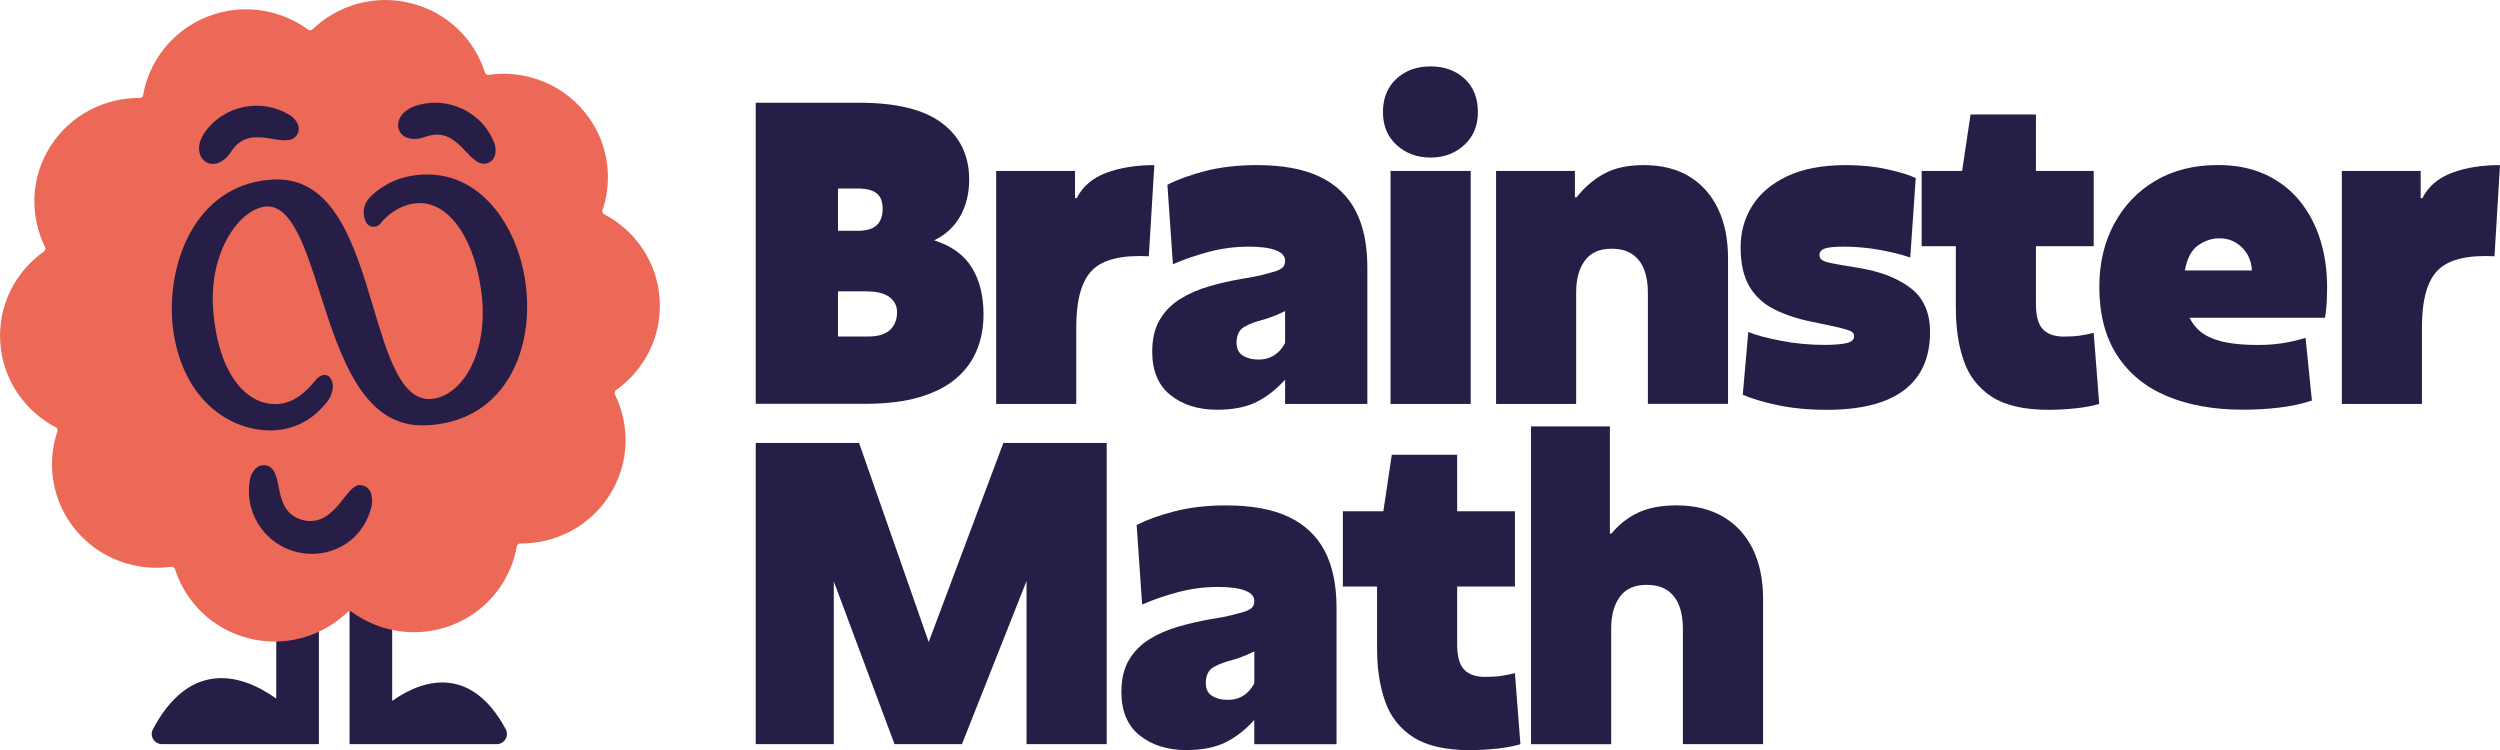 <svg width="150" height="45" viewBox="0 0 150 45" fill="none" xmlns="http://www.w3.org/2000/svg">
<g clip-path="url(#clip0_360_625)">
<path d="M16.575 41.917C14.312 40.289 11.309 39.728 9.176 43.752C8.96 44.158 9.254 44.648 9.718 44.648H16.575H19.133V33.039H16.575V41.917Z" fill="#261E46"/>
<path d="M23.531 42.054V33.039H20.973V44.648H29.802C30.27 44.648 30.561 44.154 30.341 43.745C28.372 40.098 25.625 40.574 23.535 42.05L23.531 42.054Z" fill="#261E46"/>
<path d="M45.344 24.233V6.164H51.545C53.788 6.164 55.451 6.573 56.531 7.395C57.612 8.213 58.15 9.343 58.15 10.78C58.15 11.599 57.973 12.327 57.62 12.962C57.266 13.597 56.743 14.084 56.052 14.419C57.097 14.754 57.852 15.303 58.315 16.063C58.779 16.823 59.011 17.758 59.011 18.86C59.011 19.632 58.881 20.341 58.618 20.991C58.355 21.642 57.942 22.215 57.376 22.698C56.81 23.185 56.075 23.559 55.176 23.828C54.272 24.096 53.179 24.229 51.898 24.229H45.344V24.233ZM51.47 11.31H50.279V13.847H51.493C51.831 13.847 52.111 13.796 52.327 13.695C52.547 13.593 52.708 13.445 52.806 13.243C52.908 13.04 52.959 12.806 52.959 12.541C52.959 12.222 52.9 11.976 52.782 11.801C52.665 11.626 52.496 11.501 52.276 11.423C52.056 11.349 51.784 11.31 51.466 11.31H51.47ZM52.001 17.481H50.279V20.193H52.051C52.472 20.193 52.81 20.134 53.065 20.017C53.317 19.901 53.509 19.729 53.635 19.503C53.761 19.277 53.824 19.024 53.824 18.74C53.824 18.354 53.67 18.05 53.368 17.824C53.065 17.598 52.609 17.485 52.001 17.485V17.481Z" fill="#261E46"/>
<path d="M59.77 24.235V10.257H64.501V11.889H64.603C64.957 11.188 65.546 10.681 66.375 10.37C67.2 10.062 68.163 9.906 69.26 9.906L68.929 15.376C67.31 15.294 66.179 15.567 65.538 16.206C64.898 16.841 64.575 17.986 64.575 19.642V24.235H59.766H59.77Z" fill="#261E46"/>
<path d="M77.106 15.652C77.106 15.368 76.921 15.154 76.548 15.014C76.175 14.873 75.636 14.799 74.929 14.799C74.1 14.799 73.298 14.905 72.512 15.115C71.726 15.325 71.015 15.571 70.375 15.855L70.044 11.087C70.654 10.767 71.416 10.495 72.335 10.257C73.255 10.023 74.281 9.906 75.412 9.906C76.949 9.906 78.202 10.136 79.169 10.596C80.14 11.056 80.859 11.737 81.334 12.641C81.806 13.545 82.041 14.682 82.041 16.054V24.235H77.106V22.778C76.583 23.362 76.01 23.81 75.385 24.122C74.76 24.43 73.974 24.585 73.031 24.585C71.899 24.585 70.968 24.293 70.233 23.709C69.498 23.125 69.133 22.252 69.133 21.099C69.133 20.331 69.286 19.689 69.589 19.178C69.891 18.668 70.3 18.255 70.815 17.935C71.329 17.616 71.903 17.367 72.536 17.183C73.168 17 73.821 16.849 74.497 16.732C75.035 16.65 75.452 16.568 75.738 16.494C76.025 16.42 76.285 16.346 76.524 16.28C76.76 16.198 76.917 16.108 76.992 16.015C77.067 15.921 77.106 15.8 77.106 15.652ZM77.106 18.664C76.972 18.73 76.799 18.812 76.587 18.902C76.375 18.995 76.127 19.081 75.841 19.166C75.369 19.283 74.976 19.431 74.662 19.607C74.351 19.782 74.194 20.105 74.194 20.573C74.194 20.924 74.32 21.181 74.575 21.336C74.827 21.496 75.141 21.574 75.51 21.574C75.762 21.574 75.99 21.531 76.194 21.449C76.395 21.368 76.575 21.247 76.725 21.099C76.878 20.947 77.004 20.771 77.106 20.573V18.664Z" fill="#261E46"/>
<path d="M85.837 9.454C85.028 9.454 84.348 9.205 83.798 8.702C83.248 8.2 82.977 7.541 82.977 6.719C82.977 5.897 83.248 5.219 83.786 4.725C84.324 4.23 85.008 3.984 85.837 3.984C86.666 3.984 87.342 4.23 87.877 4.725C88.407 5.219 88.674 5.882 88.674 6.719C88.674 7.557 88.399 8.2 87.853 8.702C87.303 9.205 86.635 9.454 85.841 9.454H85.837ZM83.432 24.235V10.257H88.242V24.235H83.432Z" fill="#261E46"/>
<path d="M89.764 24.235V10.257H94.495V11.838H94.597C95.053 11.254 95.595 10.783 96.228 10.432C96.861 10.082 97.658 9.906 98.621 9.906C99.702 9.906 100.617 10.136 101.368 10.596C102.118 11.056 102.692 11.706 103.089 12.54C103.486 13.377 103.682 14.363 103.682 15.501V24.231H98.873V17.558C98.873 17.024 98.798 16.556 98.645 16.167C98.491 15.773 98.255 15.469 97.937 15.251C97.615 15.033 97.202 14.924 96.695 14.924C95.969 14.924 95.434 15.162 95.088 15.641C94.743 16.116 94.57 16.747 94.57 17.534V24.235H89.76H89.764Z" fill="#261E46"/>
<path d="M104.567 23.682L104.897 19.918C105.337 20.102 105.986 20.277 106.846 20.444C107.707 20.612 108.583 20.694 109.479 20.694C110.018 20.694 110.45 20.659 110.768 20.592C111.09 20.526 111.247 20.382 111.247 20.168C111.247 20.051 111.192 19.957 111.082 19.891C110.972 19.825 110.741 19.751 110.387 19.665C110.033 19.583 109.483 19.463 108.74 19.314C107.844 19.131 107.078 18.874 106.438 18.551C105.797 18.224 105.302 17.764 104.956 17.172C104.61 16.58 104.438 15.804 104.438 14.85C104.438 13.896 104.669 13.097 105.133 12.353C105.597 11.609 106.296 11.017 107.235 10.572C108.171 10.128 109.349 9.906 110.768 9.906C111.644 9.906 112.466 9.988 113.224 10.156C113.982 10.323 114.556 10.498 114.945 10.681L114.615 15.45C114.077 15.267 113.452 15.111 112.741 14.986C112.033 14.862 111.33 14.799 110.638 14.799C110.08 14.799 109.699 14.838 109.487 14.912C109.275 14.986 109.169 15.119 109.169 15.302C109.169 15.419 109.216 15.516 109.306 15.59C109.401 15.664 109.613 15.738 109.951 15.804C110.289 15.871 110.819 15.964 111.546 16.081C112.811 16.284 113.837 16.681 114.623 17.273C115.409 17.865 115.802 18.75 115.802 19.922C115.802 21.461 115.283 22.622 114.246 23.409C113.208 24.196 111.66 24.589 109.601 24.589C108.52 24.589 107.546 24.496 106.677 24.313C105.809 24.13 105.106 23.919 104.563 23.686L104.567 23.682Z" fill="#261E46"/>
<path d="M117.35 18.535V14.772H115.299V10.257H117.727L118.234 6.867H122.156V10.257H125.622V14.772H122.156V18.235C122.156 18.956 122.293 19.462 122.572 19.754C122.851 20.047 123.268 20.195 123.826 20.195C124.215 20.195 124.549 20.175 124.824 20.132C125.103 20.089 125.366 20.035 125.622 19.969L125.952 24.235C125.563 24.351 125.095 24.441 124.549 24.499C123.999 24.558 123.457 24.589 122.918 24.589C121.449 24.589 120.317 24.328 119.515 23.81C118.714 23.292 118.152 22.575 117.833 21.663C117.511 20.752 117.354 19.712 117.354 18.539L117.35 18.535Z" fill="#261E46"/>
<path d="M138.71 24.032C138.101 24.235 137.449 24.375 136.75 24.457C136.05 24.539 135.319 24.582 134.561 24.582C132.824 24.582 131.307 24.309 130.018 23.767C128.725 23.226 127.727 22.404 127.02 21.309C126.313 20.214 125.959 18.847 125.959 17.207C125.959 15.8 126.254 14.546 126.843 13.444C127.433 12.341 128.262 11.472 129.323 10.845C130.388 10.218 131.633 9.902 133.068 9.902C134.148 9.902 135.095 10.089 135.917 10.467C136.734 10.845 137.418 11.367 137.968 12.037C138.514 12.707 138.931 13.483 139.21 14.371C139.489 15.259 139.626 16.202 139.626 17.207C139.626 17.526 139.618 17.842 139.602 18.161C139.587 18.481 139.551 18.781 139.5 19.065H131.374C131.594 19.502 131.893 19.837 132.274 20.07C132.655 20.304 133.115 20.468 133.653 20.561C134.191 20.655 134.801 20.698 135.476 20.698C136.034 20.698 136.537 20.659 136.993 20.584C137.449 20.511 137.897 20.405 138.333 20.269L138.714 24.032H138.71ZM133.166 14.297C132.726 14.297 132.305 14.433 131.901 14.71C131.496 14.986 131.225 15.493 131.091 16.229H135.115C135.099 15.863 135.005 15.536 134.836 15.251C134.667 14.967 134.439 14.737 134.152 14.562C133.865 14.386 133.535 14.297 133.166 14.297Z" fill="#261E46"/>
<path d="M140.51 24.235V10.257H145.241V11.889H145.343C145.697 11.188 146.286 10.681 147.115 10.37C147.941 10.062 148.903 9.906 150 9.906L149.67 15.376C148.051 15.294 146.919 15.567 146.278 16.206C145.638 16.841 145.316 17.986 145.316 19.642V24.235H140.506H140.51Z" fill="#261E46"/>
<path d="M53.67 44.647L50.028 34.884V44.647H45.344V26.578H51.545L55.722 38.523L60.202 26.578H66.402V44.647H61.593V34.861L57.718 44.647H53.667H53.67Z" fill="#261E46"/>
<path d="M75.26 36.071C75.26 35.786 75.076 35.572 74.702 35.432C74.333 35.291 73.791 35.217 73.083 35.217C72.258 35.217 71.453 35.322 70.667 35.533C69.881 35.743 69.169 35.989 68.529 36.273L68.199 31.505C68.808 31.185 69.57 30.913 70.49 30.675C71.409 30.441 72.435 30.324 73.563 30.324C75.099 30.324 76.353 30.554 77.319 31.014C78.29 31.474 79.009 32.155 79.485 33.059C79.956 33.963 80.192 35.1 80.192 36.472V44.653H75.256V43.196C74.734 43.78 74.16 44.228 73.535 44.54C72.91 44.848 72.124 45.004 71.181 45.004C70.05 45.004 69.118 44.711 68.383 44.127C67.649 43.543 67.283 42.67 67.283 41.517C67.283 40.749 67.436 40.106 67.739 39.596C68.042 39.086 68.45 38.673 68.965 38.353C69.48 38.034 70.054 37.785 70.686 37.602C71.319 37.418 71.971 37.267 72.647 37.15C73.185 37.068 73.598 36.986 73.889 36.912C74.176 36.838 74.439 36.764 74.675 36.698C74.91 36.616 75.068 36.526 75.142 36.433C75.217 36.339 75.256 36.218 75.256 36.071H75.26ZM75.26 39.082C75.127 39.148 74.954 39.23 74.742 39.319C74.529 39.413 74.282 39.499 73.995 39.584C73.523 39.701 73.13 39.849 72.816 40.025C72.506 40.2 72.348 40.523 72.348 40.991C72.348 41.341 72.474 41.599 72.73 41.754C72.981 41.914 73.296 41.992 73.665 41.992C73.916 41.992 74.144 41.949 74.349 41.867C74.553 41.786 74.73 41.665 74.879 41.517C75.032 41.365 75.158 41.19 75.26 40.991V39.082Z" fill="#261E46"/>
<path d="M82.624 38.953V35.19H80.572V30.674H83.001L83.508 27.285H87.429V30.674H90.895V35.19H87.429V38.653C87.429 39.374 87.567 39.88 87.846 40.172C88.125 40.465 88.541 40.613 89.1 40.613C89.489 40.613 89.823 40.593 90.098 40.55C90.377 40.507 90.64 40.453 90.895 40.387L91.225 44.653C90.836 44.769 90.369 44.859 89.823 44.917C89.272 44.976 88.73 45.007 88.192 45.007C86.722 45.007 85.59 44.746 84.789 44.228C83.987 43.71 83.425 42.993 83.107 42.081C82.785 41.17 82.627 40.13 82.627 38.957L82.624 38.953Z" fill="#261E46"/>
<path d="M100.974 37.725C100.974 37.191 100.899 36.724 100.746 36.334C100.593 35.941 100.357 35.637 100.039 35.419C99.717 35.201 99.304 35.092 98.797 35.092C98.07 35.092 97.536 35.329 97.19 35.808C96.844 36.284 96.671 36.919 96.671 37.702V44.652H91.861V25.582H96.593V32.006H96.695C97.135 31.472 97.661 31.056 98.278 30.763C98.895 30.471 99.665 30.323 100.593 30.323C101.689 30.323 102.624 30.553 103.403 31.013C104.177 31.472 104.77 32.123 105.175 32.957C105.579 33.794 105.784 34.78 105.784 35.917V44.648H100.974V37.721V37.725Z" fill="#261E46"/>
<path d="M36.892 23.526C36.899 23.499 36.903 23.472 36.911 23.444C38.648 22.237 39.733 20.188 39.579 17.932C39.426 15.676 38.078 13.791 36.192 12.821C36.172 12.77 36.153 12.719 36.133 12.669C36.821 10.678 36.483 8.391 35.025 6.658C33.567 4.924 31.359 4.184 29.26 4.495C29.209 4.464 29.162 4.433 29.115 4.402C28.49 2.392 26.863 0.74 24.655 0.191C22.446 -0.363 20.222 0.323 18.713 1.8C18.654 1.8 18.595 1.807 18.54 1.815C16.843 0.553 14.544 0.163 12.43 1.005C10.316 1.846 8.921 3.697 8.575 5.773C8.532 5.808 8.492 5.843 8.449 5.878C6.327 5.843 4.233 6.868 3.022 8.781C1.808 10.694 1.781 13.004 2.732 14.885C2.724 14.913 2.716 14.94 2.708 14.967C2.7 14.995 2.696 15.022 2.688 15.049C0.944 16.261 -0.137 18.306 0.016 20.561C0.17 22.817 1.517 24.703 3.404 25.673C3.423 25.723 3.443 25.774 3.463 25.825C2.775 27.816 3.113 30.102 4.571 31.836C6.029 33.569 8.237 34.31 10.335 33.998C10.386 34.029 10.434 34.06 10.481 34.092C11.106 36.102 12.732 37.754 14.941 38.303C17.149 38.856 19.373 38.17 20.882 36.694C20.941 36.694 21 36.686 21.055 36.678C22.753 37.941 25.052 38.33 27.166 37.489C29.28 36.647 30.675 34.797 31.021 32.716C31.064 32.681 31.103 32.646 31.146 32.611C33.269 32.646 35.363 31.622 36.573 29.709C37.788 27.796 37.815 25.486 36.864 23.604C36.872 23.577 36.88 23.55 36.888 23.522L36.892 23.526Z" fill="#EC6957"/>
<path d="M19.287 33.188C20.772 32.958 21.943 31.902 22.297 30.355C22.297 30.355 22.458 29.561 22.006 29.241C21.908 29.171 21.782 29.12 21.625 29.105C20.765 29.007 20.151 31.602 18.25 31.224C16.218 30.753 17.118 28.334 16.057 27.944C15.283 27.726 15.027 28.637 15.027 28.637C14.568 30.659 15.845 32.681 17.876 33.137C18.352 33.246 18.831 33.258 19.287 33.188Z" fill="#261E46"/>
<path d="M25.487 10.469C24.025 10.515 23.019 11.076 22.355 11.68C22.304 11.727 22.256 11.77 22.213 11.817C21.82 12.206 21.706 12.791 21.942 13.289C21.942 13.289 21.942 13.293 21.942 13.297C21.942 13.301 21.946 13.305 21.95 13.313C22.111 13.652 22.575 13.714 22.814 13.422C22.889 13.328 22.972 13.235 23.054 13.153C23.502 12.705 24.202 12.218 25.117 12.187C27.007 12.124 28.571 14.466 28.925 17.882C29.251 21.435 27.573 23.882 25.797 23.94C24.056 23.999 23.247 21.291 22.394 18.428C21.305 14.781 20.072 10.648 16.484 10.769C12.028 10.917 9.996 15.35 10.35 19.452C10.818 23.948 13.8 25.904 16.374 25.822C17.977 25.771 19.015 24.883 19.604 24.139C19.926 23.722 20.083 23.212 19.887 22.795C19.691 22.378 19.25 22.401 18.905 22.842C18.409 23.473 17.596 24.244 16.547 24.244C15.085 24.291 13.23 22.916 12.814 18.884C12.417 15.054 14.476 12.44 16.012 12.389C17.514 12.339 18.339 14.906 19.207 17.621C20.413 21.381 21.781 25.647 25.487 25.522C27.66 25.452 29.377 24.509 30.457 22.799C31.389 21.322 31.786 19.375 31.573 17.314C31.212 13.827 29.004 10.356 25.483 10.473L25.487 10.469Z" fill="#261E46"/>
<path d="M13.903 9.046C15.066 7.324 17.027 9.015 17.769 8.165C18.249 7.526 17.479 6.965 17.479 6.965C15.734 5.824 13.38 6.299 12.229 8.025C11.293 9.498 12.869 10.678 13.903 9.046Z" fill="#261E46"/>
<path d="M25.574 8.193C27.551 7.519 28.081 10.044 29.19 9.81C29.96 9.588 29.693 8.68 29.693 8.68C29.001 6.725 26.84 5.692 24.871 6.374C23.228 6.986 23.763 8.871 25.578 8.19L25.574 8.193Z" fill="#261E46"/>
</g>
<defs>
<clipPath id="clip0_360_625">
<rect width="150" height="45" fill="white"/>
</clipPath>
</defs>
</svg>
